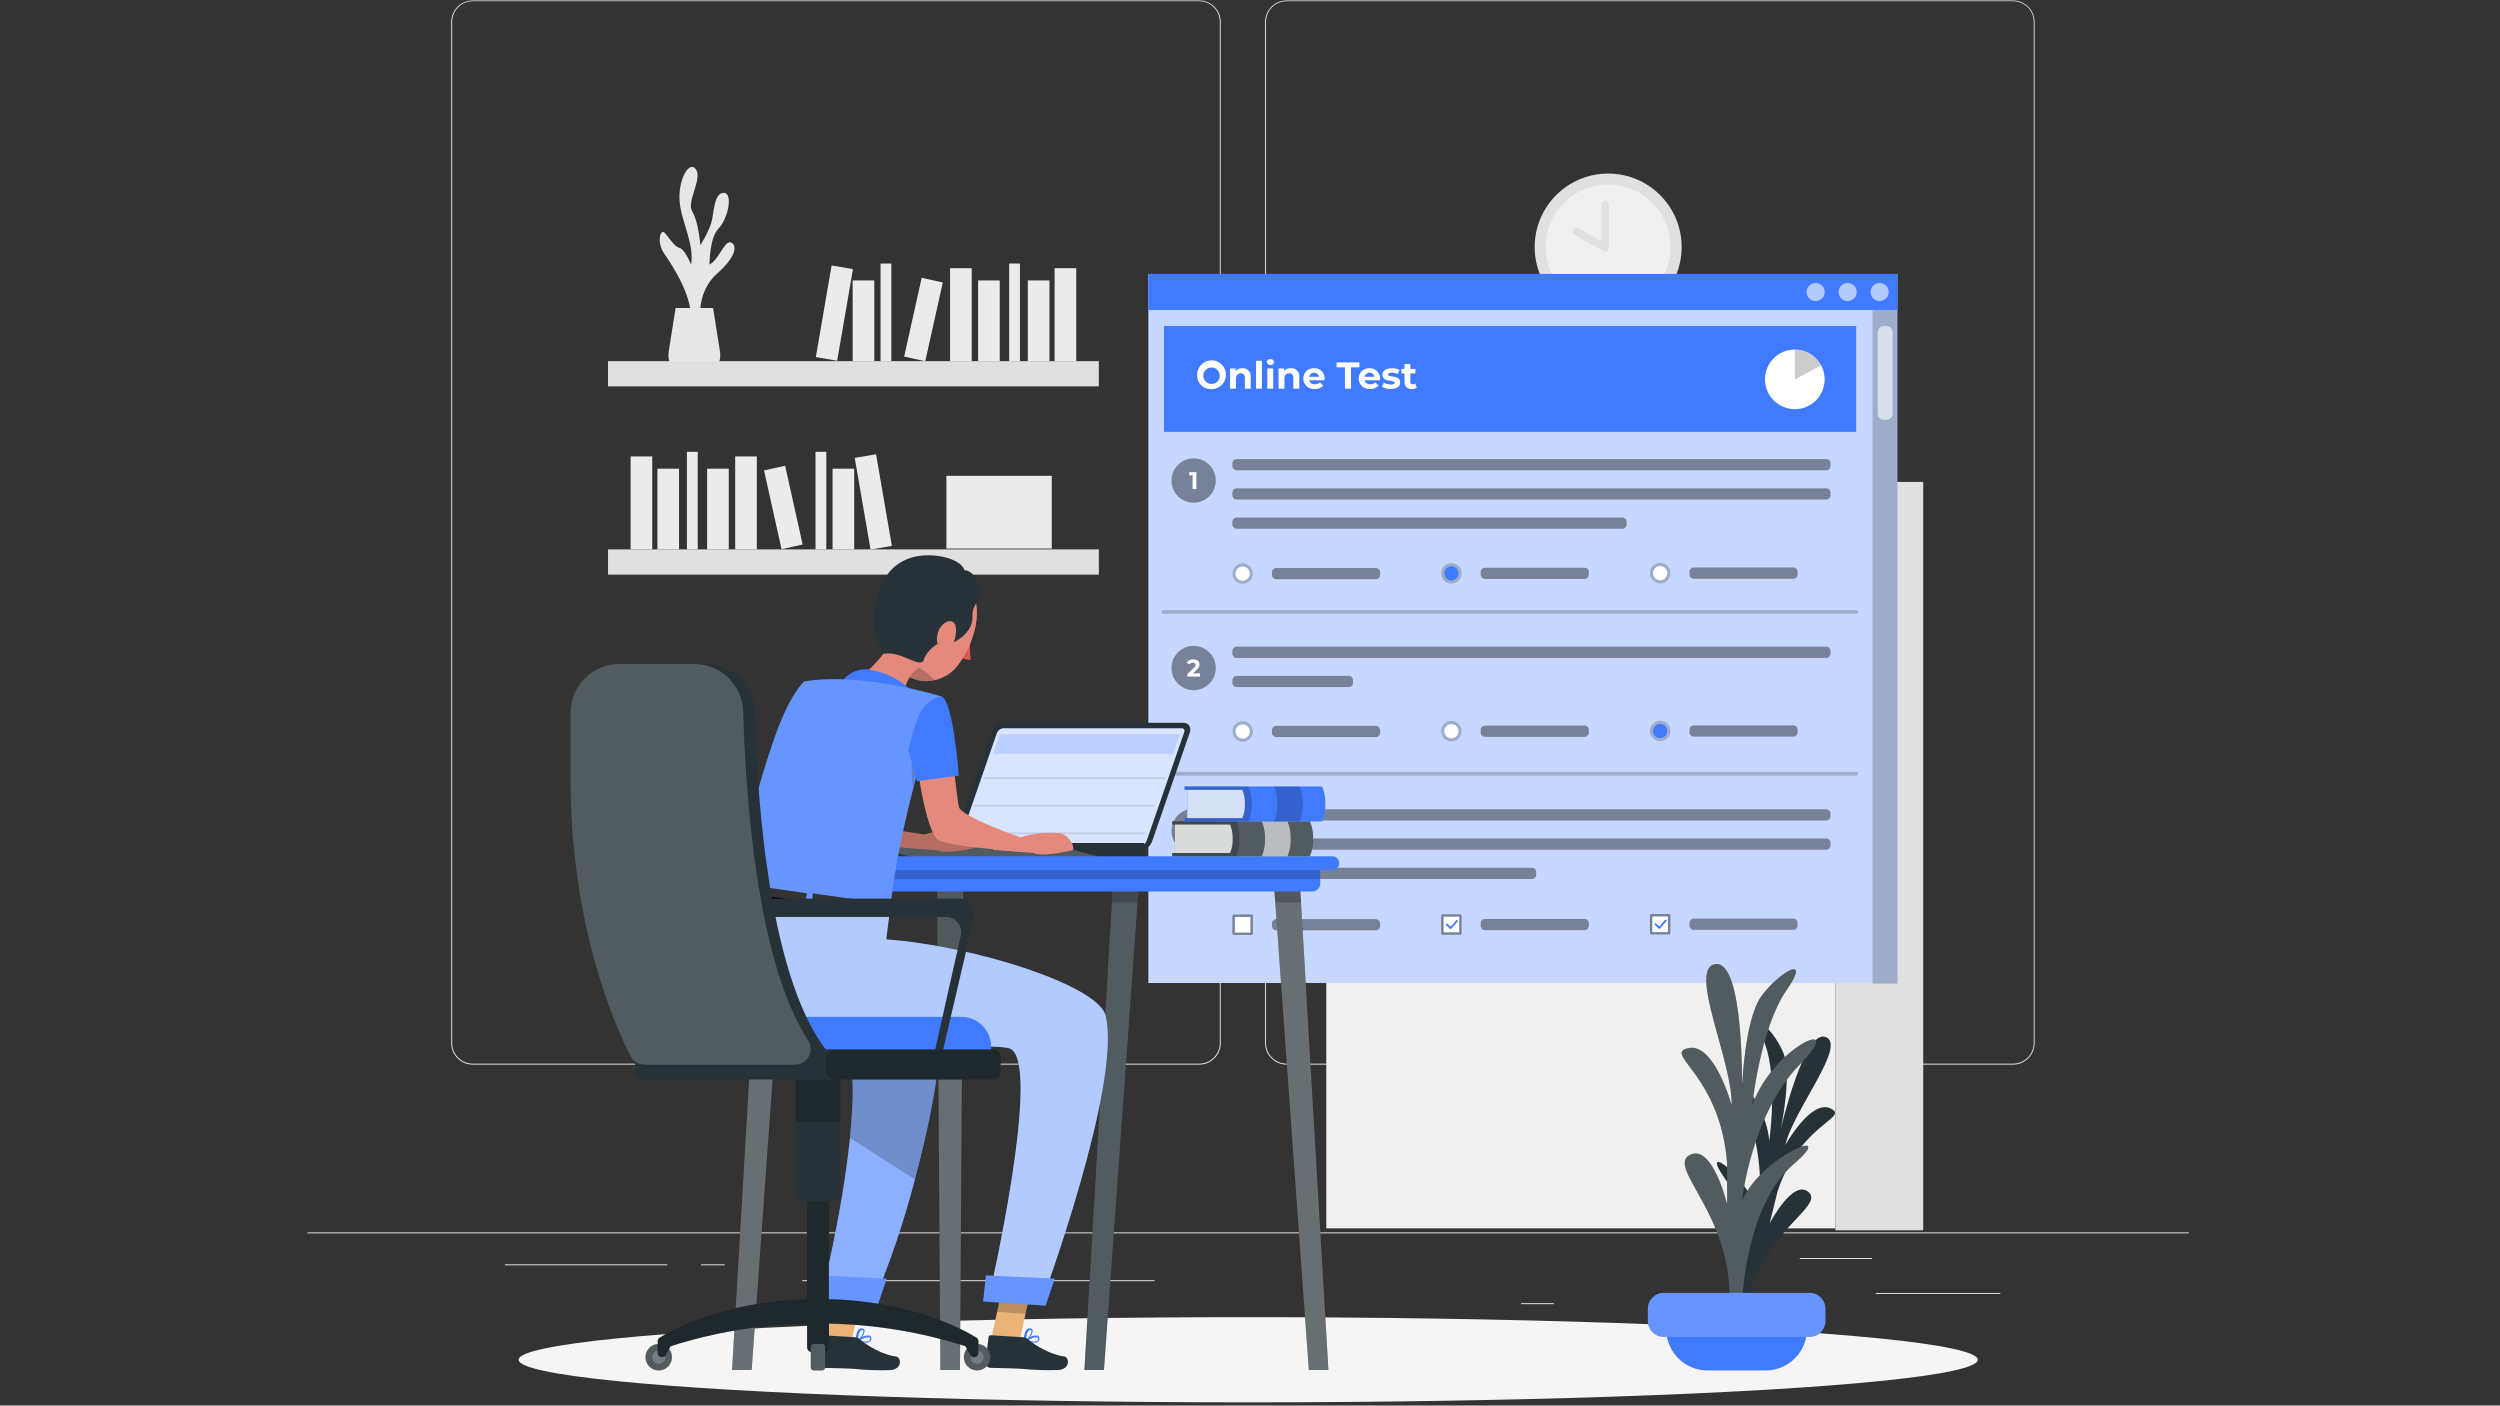 <?xml version="1.0" encoding="utf-8"?>
<!-- Generator: Adobe Illustrator 23.1.0, SVG Export Plug-In . SVG Version: 6.00 Build 0)  -->
<svg version="1.1" id="Layer_1" xmlns="http://www.w3.org/2000/svg" xmlns:xlink="http://www.w3.org/1999/xlink" x="0px" y="0px"
	 viewBox="0 0 1366 768" style="enable-background:new 0 0 1366 768;" xml:space="preserve">
<rect x="0" y="0" width="1366" height="768" fill="#333333" stroke="none"/>
<style type="text/css">
	.st0{fill:#EBEBEB;}
	.st1{fill:#F0F0F0;}
	.st2{fill:#E0E0E0;}
	.st3{fill:#E6E6E6;}
	.st4{fill:#F5F5F5;}
	.st5{fill:#407BFF;}
	.st6{opacity:0.7;fill:#FFFFFF;enable-background:new    ;}
	.st7{opacity:0.2;enable-background:new    ;}
	.st8{opacity:0.6;fill:#FFFFFF;enable-background:new    ;}
	.st9{opacity:0.4;enable-background:new    ;}
	.st10{fill:#FFFFFF;}
	.st11{fill:#263238;}
	.st12{opacity:0.2;fill:#FFFFFF;enable-background:new    ;}
	.st13{opacity:0.8;fill:#FFFFFF;enable-background:new    ;}
	.st14{opacity:0.2;}
	.st15{opacity:0.1;}
	.st16{opacity:0.3;fill:#FFFFFF;enable-background:new    ;}
	.st17{fill:#EBB376;}
	.st18{opacity:0.4;fill:#FFFFFF;enable-background:new    ;}
	.st19{fill:#DE5753;}
	.st20{fill:#E4897B;}
</style>
<g id="freepik--background-complete--inject-44">
	<rect x="168" y="673.39" class="st0" width="1028" height="0.51"/>
	<rect x="1024.9" y="706.47" class="st0" width="68.09" height="0.51"/>
	<rect x="831.12" y="712.07" class="st0" width="17.87" height="0.51"/>
	<rect x="983.39" y="687.39" class="st0" width="39.45" height="0.51"/>
	<rect x="275.86" y="690.85" class="st0" width="88.8" height="0.51"/>
	<rect x="382.98" y="690.85" class="st0" width="13.01" height="0.51"/>
	<rect x="438.3" y="699.52" class="st0" width="192.61" height="0.51"/>
	<path class="st0" d="M655.27,581.7H258.28c-6.48-0.01-11.72-5.26-11.72-11.74V11.9c0.06-6.44,5.28-11.63,11.72-11.64h396.99
		c6.48,0,11.74,5.26,11.74,11.74c0,0,0,0,0,0v557.96C667.01,576.44,661.76,581.7,655.27,581.7z M258.28,0.67
		c-6.19,0.01-11.21,5.03-11.21,11.23v558.06c0,6.19,5.01,11.21,11.21,11.23h396.99c6.2-0.01,11.21-5.03,11.23-11.23V11.9
		c-0.01-6.2-5.03-11.21-11.23-11.23H258.28z"/>
	<path class="st0" d="M1100.01,581.7H702.99c-6.48-0.01-11.73-5.26-11.74-11.74V11.9c0.07-6.44,5.3-11.63,11.74-11.64h397.01
		c6.43,0.02,11.64,5.21,11.7,11.64v558.06C1111.7,576.42,1106.47,581.67,1100.01,581.7z M702.99,0.67
		c-6.2,0.01-11.21,5.03-11.23,11.23v558.06c0.01,6.2,5.03,11.21,11.23,11.23h397.01c6.2-0.01,11.21-5.03,11.23-11.23V11.9
		c-0.01-6.2-5.03-11.21-11.23-11.23H702.99z"/>
	<rect x="724.68" y="263.3" class="st1" width="278.18" height="407.87"/>
	<rect x="734.51" y="276.15" class="st2" width="258.52" height="75.33"/>
	<rect x="978.35" y="288.35" class="st0" width="14.68" height="63.14"/>
	<rect x="907.34" y="288.35" class="st0" width="14.68" height="63.14"/>
	
		<rect x="797.04" y="311.76" transform="matrix(0.17 -0.986 0.986 0.17 373.389 1081.465)" class="st0" width="63.14" height="14.68"/>
	<rect x="960.16" y="296.67" class="st0" width="14.68" height="54.81"/>
	<rect x="926.4" y="296.67" class="st0" width="14.68" height="54.81"/>
	<rect x="841.2" y="296.67" class="st0" width="14.68" height="54.81"/>
	
		<rect x="861.9" y="315.78" transform="matrix(0.217 -0.976 0.976 0.217 380.947 1121.136)" class="st0" width="54.81" height="14.68"/>
	<rect x="947.45" y="285.22" class="st0" width="7.34" height="66.26"/>
	<rect x="860.11" y="285.22" class="st0" width="7.34" height="66.26"/>
	<rect x="734.51" y="363.41" class="st2" width="258.52" height="75.33"/>
	<rect x="734.51" y="375.6" class="st0" width="14.68" height="63.14"/>
	<rect x="805.52" y="375.6" class="st0" width="14.68" height="63.14"/>
	
		<rect x="891.63" y="374.78" transform="matrix(0.986 -0.17 0.17 0.986 -55.96 158.609)" class="st0" width="14.68" height="63.14"/>
	<rect x="752.71" y="383.93" class="st0" width="14.68" height="54.81"/>
	<rect x="786.47" y="383.93" class="st0" width="14.68" height="54.81"/>
	<rect x="871.67" y="383.93" class="st0" width="14.68" height="54.81"/>
	
		<rect x="830.97" y="382.94" transform="matrix(0.976 -0.217 0.217 0.976 -69.059 191.645)" class="st0" width="14.68" height="54.81"/>
	<rect x="772.75" y="372.48" class="st0" width="7.34" height="66.26"/>
	<rect x="860.09" y="372.48" class="st0" width="7.34" height="66.26"/>
	<rect x="978.35" y="375.6" class="st0" width="14.68" height="63.14"/>
	<rect x="960.16" y="383.93" class="st0" width="14.68" height="54.81"/>
	<rect x="926.4" y="383.93" class="st0" width="14.68" height="54.81"/>
	<rect x="947.45" y="372.48" class="st0" width="7.34" height="66.26"/>
	<rect x="734.51" y="450.67" class="st2" width="258.52" height="75.33"/>
	<rect x="829.97" y="462.86" class="st0" width="14.68" height="63.14"/>
	
		<rect x="719.67" y="486.27" transform="matrix(0.17 -0.986 0.986 0.17 137.198 1150.087)" class="st0" width="63.14" height="14.68"/>
	<rect x="882.79" y="471.19" class="st0" width="14.68" height="54.81"/>
	<rect x="849.03" y="471.19" class="st0" width="14.68" height="54.81"/>
	<rect x="763.83" y="471.19" class="st0" width="14.68" height="54.81"/>
	
		<rect x="784.52" y="490.28" transform="matrix(0.217 -0.976 0.976 0.217 150.014 1182.254)" class="st0" width="54.81" height="14.68"/>
	<rect x="870.08" y="459.73" class="st0" width="7.34" height="66.26"/>
	<rect x="782.74" y="459.73" class="st0" width="7.34" height="66.26"/>
	
		<rect x="888.64" y="486.27" transform="matrix(0.17 -0.986 0.986 0.17 277.462 1316.605)" class="st0" width="63.14" height="14.68"/>
	<rect x="932.79" y="471.19" class="st0" width="14.68" height="54.81"/>
	
		<rect x="953.5" y="490.29" transform="matrix(0.217 -0.976 0.976 0.217 282.325 1347.211)" class="st0" width="54.81" height="14.68"/>
	<rect x="951.69" y="459.73" class="st0" width="7.34" height="66.26"/>
	<rect x="1002.86" y="263.32" class="st2" width="47.99" height="408.92"/>
	<path class="st3" d="M382.69,175.51c0,0-2.41-15.87,9.17-26.07c11.58-10.2,10.57-16.24,7.26-17.02c-3.31-0.78-6.35,9.4-11.45,12.19
		c0,0-0.16-14.52,5.02-19.86c5.18-5.35,7.87-19.12,2.96-19.37s-5.43,8.22-6.46,14.15c-1.03,5.92-6.5,14.39-6.5,14.39
		s-1.07-12.99-4.42-18.34s5.57-17.58,2.06-22.92c-3.52-5.35-9.54,4.85-9.05,16.3s8.22,23.69,6.37,35.65c0,0-3.37-8.41-6.39-9.17
		c-3.02-0.76-6.17-6.33-8.22-8.39c-2.06-2.06-4.58,5.08,0,11.7c4.58,6.62,16.3,24.32,14.52,38.65L382.69,175.51z"/>
	<path class="st3" d="M389.62,168.3l3.78,23.81c1.06,6.59-3.43,12.79-10.03,13.85c-0.64,0.1-1.28,0.15-1.92,0.15h-4.11
		c-6.68,0.02-12.1-5.38-12.12-12.06c0-0.65,0.05-1.3,0.15-1.94l3.78-23.81H389.62z"/>
	<rect x="332.21" y="197.33" class="st2" width="268.18" height="13.78"/>
	<rect x="576.24" y="146.54" class="st0" width="11.82" height="50.78"/>
	<rect x="519.12" y="146.54" class="st0" width="11.82" height="50.78"/>
	
		<rect x="430.37" y="165.39" transform="matrix(0.17 -0.986 0.986 0.17 209.532 591.339)" class="st0" width="50.78" height="11.82"/>
	<rect x="561.6" y="153.22" class="st0" width="11.82" height="44.1"/>
	<rect x="534.44" y="153.22" class="st0" width="11.82" height="44.1"/>
	<rect x="465.89" y="153.22" class="st0" width="11.82" height="44.1"/>
	
		<rect x="482.55" y="168.58" transform="matrix(0.217 -0.976 0.976 0.217 224.785 629.217)" class="st0" width="44.1" height="11.82"/>
	<rect x="551.4" y="143.99" class="st0" width="5.9" height="53.31"/>
	<rect x="481.13" y="143.99" class="st0" width="5.9" height="53.31"/>
	<rect x="332.23" y="300.19" class="st2" width="268.18" height="13.78"/>
	<rect x="344.57" y="249.4" class="st0" width="11.82" height="50.78"/>
	<rect x="401.71" y="249.4" class="st0" width="11.82" height="50.78"/>
	
		<rect x="470.97" y="248.76" transform="matrix(0.986 -0.17 0.17 0.986 -39.639 84.99)" class="st0" width="11.82" height="50.78"/>
	<rect x="359.21" y="256.09" class="st0" width="11.82" height="44.1"/>
	<rect x="386.37" y="256.09" class="st0" width="11.82" height="44.1"/>
	<rect x="454.91" y="256.09" class="st0" width="11.82" height="44.1"/>
	
		<rect x="422.17" y="255.3" transform="matrix(0.976 -0.217 0.217 0.976 -49.976 99.477)" class="st0" width="11.82" height="44.1"/>
	<rect x="375.33" y="246.88" class="st0" width="5.9" height="53.31"/>
	<rect x="445.6" y="246.88" class="st0" width="5.9" height="53.31"/>
	<rect x="517.11" y="259.99" class="st0" width="57.57" height="39.74"/>
	<circle class="st2" cx="878.7" cy="134.99" r="40.15"/>
	<circle class="st1" cx="878.7" cy="134.99" r="34.15"/>
	<polyline class="st1" points="877.09,111.57 877.09,135.44 861.26,126.48 	"/>
	<path class="st2" d="M877.09,137.5c-0.35-0.01-0.7-0.1-1.01-0.27l-15.83-8.96c-0.99-0.56-1.34-1.81-0.78-2.8
		c0.55-0.99,1.81-1.35,2.8-0.79c0.01,0,0.01,0.01,0.02,0.01l12.75,7.22v-20.33c0-1.14,0.92-2.06,2.06-2.06s2.06,0.92,2.06,2.06
		v23.87C879.15,136.58,878.23,137.5,877.09,137.5z"/>
</g>
<g id="freepik--Shadow--inject-44">
	<ellipse id="freepik--path--inject-44" class="st4" cx="682" cy="742.97" rx="398.64" ry="23.27"/>
</g>
<g id="freepik--Test--inject-44">
	<rect x="627.5" y="149.69" class="st5" width="409.19" height="387.43"/>
	<rect x="627.5" y="149.69" class="st6" width="409.19" height="387.43"/>
	<rect x="627.5" y="149.69" class="st5" width="409.19" height="19.72"/>
	<rect x="1023.15" y="169.43" class="st7" width="13.53" height="368.07"/>
	<path class="st8" d="M1029.44,178.14h1.23c1.91,0,3.45,1.55,3.45,3.45v44.37c0,1.91-1.55,3.45-3.45,3.45h-1.23
		c-1.91,0-3.45-1.55-3.45-3.45V181.6C1025.99,179.69,1027.54,178.14,1029.44,178.14z"/>
	<path class="st7" d="M1014.21,423.79H635.9c-0.56-0.01-1.02-0.46-1.03-1.03c0-0.57,0.46-1.03,1.03-1.03h378.3
		c0.57,0,1.03,0.46,1.03,1.03C1015.24,423.33,1014.78,423.79,1014.21,423.79z"/>
	<path class="st7" d="M1014.21,335.39H635.9c-0.56-0.01-1.02-0.46-1.03-1.03c0-0.57,0.46-1.03,1.03-1.03h378.3
		c0.57,0,1.03,0.46,1.03,1.03S1014.78,335.39,1014.21,335.39z"/>
	<rect x="636.01" y="178.12" class="st5" width="378.22" height="57.84"/>
	<path class="st8" d="M1031.97,159.56c0,2.74-2.22,4.95-4.95,4.95c-2.74,0-4.95-2.22-4.95-4.95c0-2.74,2.22-4.95,4.95-4.95
		C1029.75,154.6,1031.97,156.82,1031.97,159.56L1031.97,159.56z"/>
	<path class="st8" d="M1014.5,159.56c0,2.74-2.22,4.95-4.95,4.95c-2.74,0-4.96-2.22-4.96-4.95c0-2.74,2.22-4.95,4.96-4.95
		C1012.28,154.6,1014.5,156.82,1014.5,159.56L1014.5,159.56z"/>
	<path class="st8" d="M997.02,159.56c0,2.74-2.22,4.95-4.95,4.95c-2.74,0-4.95-2.22-4.95-4.95c0-2.74,2.22-4.95,4.95-4.95
		S997.02,156.82,997.02,159.56L997.02,159.56z"/>
	<path class="st9" d="M652.21,274.69c-6.69,0-12.11-5.42-12.11-12.11c0-6.69,5.42-12.11,12.11-12.11c6.69,0,12.11,5.42,12.11,12.11
		l0,0C664.31,269.27,658.89,274.68,652.21,274.69z"/>
	<path class="st10" d="M653.69,257.98v9.19h-2.06v-7.48h-1.83v-1.71H653.69z"/>
	<path class="st9" d="M675.71,250.84h322.15c1.29,0,2.34,1.05,2.34,2.34v1.46c0,1.29-1.05,2.34-2.34,2.34H675.71
		c-1.29,0-2.34-1.05-2.34-2.34v-1.46C673.36,251.89,674.41,250.84,675.71,250.84z"/>
	<path class="st9" d="M675.71,266.82h322.15c1.29,0,2.34,1.05,2.34,2.34v1.46c0,1.29-1.05,2.34-2.34,2.34H675.71
		c-1.29,0-2.34-1.05-2.34-2.34v-1.46C673.36,267.87,674.41,266.82,675.71,266.82z"/>
	<path class="st9" d="M675.71,282.77h210.72c1.29,0,2.34,1.05,2.34,2.34v1.46c0,1.29-1.05,2.34-2.34,2.34H675.71
		c-1.29,0-2.34-1.05-2.34-2.34v-1.46C673.36,283.82,674.41,282.77,675.71,282.77z"/>
	<circle class="st7" cx="679" cy="313.41" r="5.61"/>
	<path class="st10" d="M682.86,313.41c0.01,2.15-1.72,3.89-3.87,3.91c-2.15,0.01-3.89-1.72-3.91-3.87
		c-0.01-2.15,1.72-3.89,3.87-3.91c0.01,0,0.03,0,0.04,0C681.13,309.54,682.86,311.27,682.86,313.41
		C682.86,313.41,682.86,313.41,682.86,313.41z"/>
	<path class="st9" d="M697.34,310.34h54.4c1.29,0,2.34,1.05,2.34,2.34v1.46c0,1.29-1.05,2.34-2.34,2.34h-54.4
		c-1.29,0-2.34-1.05-2.34-2.34v-1.46C694.99,311.39,696.04,310.34,697.34,310.34z"/>
	<path class="st7" d="M798.66,313.28c0,3.1-2.51,5.61-5.61,5.61c-3.1,0-5.61-2.51-5.61-5.61c0-3.1,2.51-5.61,5.61-5.61
		C796.14,307.67,798.66,310.18,798.66,313.28L798.66,313.28z"/>
	<path class="st5" d="M796.93,313.28c0.01,2.15-1.72,3.9-3.87,3.91c-2.15,0.01-3.9-1.72-3.91-3.87c-0.01-2.15,1.72-3.89,3.87-3.91
		c0.01,0,0.01,0,0.02,0C795.18,309.42,796.92,311.15,796.93,313.28z"/>
	<path class="st9" d="M811.4,310.22h54.42c1.29,0,2.34,1.05,2.34,2.34v1.46c0,1.29-1.05,2.34-2.34,2.34H811.4
		c-1.29,0-2.34-1.05-2.34-2.34v-1.46C809.06,311.27,810.11,310.22,811.4,310.22z"/>
	<path class="st7" d="M912.72,313.16c0,3.1-2.51,5.61-5.61,5.61c-3.1,0-5.61-2.51-5.61-5.61s2.51-5.61,5.61-5.61
		S912.72,310.06,912.72,313.16L912.72,313.16z"/>
	<path class="st10" d="M911,313.16c0,2.15-1.74,3.89-3.89,3.89s-3.89-1.74-3.89-3.89c0-2.15,1.74-3.89,3.89-3.89
		C909.26,309.28,911,311.02,911,313.16L911,313.16z"/>
	<path class="st9" d="M925.47,310.08h54.4c1.29,0,2.34,1.05,2.34,2.34v1.46c0,1.29-1.05,2.34-2.34,2.34h-54.4
		c-1.29,0-2.34-1.05-2.34-2.34v-1.46C923.13,311.13,924.18,310.08,925.47,310.08z"/>
	<circle class="st9" cx="652.21" cy="365.01" r="12.11"/>
	<path class="st10" d="M655.7,367.95v1.73h-6.93v-1.4l3.54-3.35c0.82-0.78,0.97-1.25,0.97-1.69s-0.49-1.15-1.48-1.15
		c-0.75-0.03-1.45,0.32-1.89,0.93l-1.54-1.01c0.85-1.14,2.22-1.78,3.64-1.71c2.06,0,3.41,1.05,3.41,2.71
		c-0.02,1.16-0.6,2.23-1.54,2.9l-2.06,2.06L655.7,367.95z"/>
	<path class="st9" d="M675.71,353.34h322.15c1.29,0,2.34,1.05,2.34,2.34v1.46c0,1.29-1.05,2.34-2.34,2.34H675.71
		c-1.29,0-2.34-1.05-2.34-2.34v-1.46C673.36,354.38,674.41,353.34,675.71,353.34z"/>
	<path class="st9" d="M675.71,369.29h61.23c1.29,0,2.34,1.05,2.34,2.34v1.46c0,1.29-1.05,2.34-2.34,2.34h-61.23
		c-1.29,0-2.34-1.05-2.34-2.34v-1.46C673.36,370.34,674.41,369.29,675.71,369.29z"/>
	<circle class="st7" cx="679" cy="399.68" r="5.61"/>
	<circle class="st10" cx="679" cy="399.68" r="3.89"/>
	<path class="st9" d="M697.34,396.61h54.4c1.29,0,2.34,1.05,2.34,2.34v1.46c0,1.29-1.05,2.34-2.34,2.34h-54.4
		c-1.29,0-2.34-1.05-2.34-2.34v-1.46C694.99,397.66,696.04,396.61,697.34,396.61z"/>
	<circle class="st7" cx="793.04" cy="399.55" r="5.61"/>
	<circle class="st10" cx="793.04" cy="399.55" r="3.89"/>
	<path class="st9" d="M811.4,396.47h54.42c1.29,0,2.34,1.05,2.34,2.34v1.46c0,1.29-1.05,2.34-2.34,2.34H811.4
		c-1.29,0-2.34-1.05-2.34-2.34v-1.46C809.06,397.52,810.11,396.47,811.4,396.47z"/>
	<path class="st7" d="M912.72,399.43c0,3.1-2.51,5.61-5.61,5.61c-3.1,0-5.61-2.51-5.61-5.61s2.51-5.61,5.61-5.61
		S912.72,396.33,912.72,399.43L912.72,399.43z"/>
	<path class="st5" d="M911,399.43c0,2.15-1.74,3.89-3.89,3.89s-3.89-1.74-3.89-3.89c0-2.15,1.74-3.89,3.89-3.89
		C909.26,395.55,911,397.28,911,399.43L911,399.43z"/>
	<path class="st9" d="M925.47,396.35h54.4c1.29,0,2.34,1.05,2.34,2.34v1.46c0,1.29-1.05,2.34-2.34,2.34h-54.4
		c-1.29,0-2.34-1.05-2.34-2.34v-1.46C923.13,397.4,924.18,396.35,925.47,396.35z"/>
	<path class="st9" d="M652.21,466.07c-6.69,0-12.11-5.42-12.11-12.11c0-6.69,5.42-12.11,12.11-12.11c6.69,0,12.11,5.42,12.11,12.11
		C664.32,460.64,658.9,466.07,652.21,466.07L652.21,466.07z"/>
	<path class="st10" d="M655.62,455.66c0,1.54-1.19,2.96-3.8,2.96c-1.24,0.03-2.46-0.31-3.5-0.99l0.82-1.62
		c0.76,0.54,1.68,0.82,2.61,0.82c1.07,0,1.73-0.43,1.73-1.17c0-0.74-0.51-1.13-1.73-1.13h-0.97v-1.4l1.89-2.06h-3.91v-1.71h6.5v1.38
		l-2.06,2.36C654.56,453.21,655.6,454.32,655.62,455.66z"/>
	<path class="st9" d="M675.71,442.2h322.15c1.29,0,2.34,1.05,2.34,2.34V446c0,1.29-1.05,2.34-2.34,2.34H675.71
		c-1.29,0-2.34-1.05-2.34-2.34v-1.46C673.36,443.25,674.41,442.2,675.71,442.2z"/>
	<path class="st9" d="M675.71,458.15h322.15c1.29,0,2.34,1.05,2.34,2.34v1.46c0,1.29-1.05,2.34-2.34,2.34H675.71
		c-1.29,0-2.34-1.05-2.34-2.34v-1.46C673.36,459.2,674.41,458.15,675.71,458.15z"/>
	<path class="st9" d="M675.71,474.13h161.38c1.29,0,2.34,1.05,2.34,2.34v1.46c0,1.29-1.05,2.34-2.34,2.34H675.71
		c-1.29,0-2.34-1.05-2.34-2.34v-1.46C673.36,475.17,674.41,474.13,675.71,474.13z"/>
	<path class="st9" d="M788.25,499.54h9.58c0.45,0,0.82,0.37,0.82,0.82v9.58c0,0.45-0.37,0.82-0.82,0.82h-9.58
		c-0.45,0-0.82-0.37-0.82-0.82v-9.58C787.43,499.91,787.8,499.54,788.25,499.54z"/>
	<rect x="788.79" y="500.89" class="st10" width="8.53" height="8.53"/>
	<path class="st9" d="M811.4,502.09h54.42c1.29,0,2.34,1.05,2.34,2.34v1.46c0,1.29-1.05,2.34-2.34,2.34H811.4
		c-1.29,0-2.34-1.05-2.34-2.34v-1.46C809.06,503.14,810.11,502.09,811.4,502.09z"/>
	<path class="st5" d="M792.59,507.62c-0.13,0-0.26-0.05-0.35-0.14l-2.06-1.93c-0.2-0.21-0.2-0.53,0-0.74
		c0.2-0.2,0.52-0.21,0.73-0.01c0,0,0.01,0.01,0.01,0.01l1.75,1.58l2.98-3.54c0.18-0.22,0.51-0.25,0.73-0.07
		c0.22,0.18,0.25,0.51,0.07,0.73l-3.43,3.93c-0.09,0.1-0.21,0.17-0.35,0.19H792.59z"/>
	<path class="st9" d="M902.32,499.41h9.58c0.45,0,0.82,0.37,0.82,0.82v9.58c0,0.45-0.37,0.82-0.82,0.82h-9.58
		c-0.45,0-0.82-0.37-0.82-0.82v-9.58C901.5,499.78,901.87,499.41,902.32,499.41z"/>
	<rect x="902.83" y="500.77" class="st10" width="8.53" height="8.53"/>
	<path class="st9" d="M925.47,501.94h54.4c1.29,0,2.34,1.05,2.34,2.34v1.46c0,1.29-1.05,2.34-2.34,2.34h-54.4
		c-1.29,0-2.34-1.05-2.34-2.34v-1.46C923.13,502.99,924.18,501.94,925.47,501.94z"/>
	<path class="st5" d="M906.66,507.49c-0.13-0.01-0.25-0.06-0.35-0.14l-2.06-1.95c-0.23-0.16-0.29-0.49-0.12-0.72
		c0.16-0.23,0.49-0.29,0.72-0.12c0.04,0.03,0.07,0.06,0.1,0.1l1.73,1.58l3-3.54c0.16-0.24,0.48-0.3,0.71-0.14
		c0.24,0.16,0.3,0.48,0.14,0.71c-0.02,0.03-0.05,0.06-0.07,0.09l-3.33,3.95c-0.1,0.1-0.23,0.17-0.37,0.19H906.66z"/>
	<path class="st9" d="M674.19,499.66h9.58c0.45,0,0.82,0.37,0.82,0.82v9.58c0,0.45-0.37,0.82-0.82,0.82h-9.58
		c-0.45,0-0.82-0.37-0.82-0.82v-9.58C673.36,500.03,673.73,499.66,674.19,499.66z"/>
	<rect x="674.72" y="501.02" class="st10" width="8.53" height="8.53"/>
	<path class="st9" d="M697.34,502.21h54.4c1.29,0,2.34,1.05,2.34,2.34v1.46c0,1.29-1.05,2.34-2.34,2.34h-54.4
		c-1.29,0-2.34-1.05-2.34-2.34v-1.46C694.99,503.26,696.04,502.21,697.34,502.21z"/>
	<path class="st10" d="M654.14,205.2c-0.25-4.34,3.07-8.06,7.41-8.31c4.34-0.25,8.06,3.07,8.31,7.41c0.25,4.34-3.07,8.06-7.41,8.31
		c-0.15,0.01-0.31,0.01-0.46,0.01c-4.09,0.24-7.6-2.89-7.84-6.98C654.15,205.5,654.14,205.35,654.14,205.2z M666.48,205.2
		c-0.05-2.49-2.1-4.47-4.58-4.42c-2.49,0.05-4.47,2.1-4.42,4.58c0.04,2.45,2.05,4.42,4.5,4.42c2.43,0.07,4.46-1.84,4.53-4.27
		c0-0.1,0-0.21,0-0.31H666.48z"/>
	<path class="st10" d="M683.4,206.06v6.31h-3.19v-5.82c0-1.79-0.82-2.61-2.24-2.61s-2.65,0.95-2.65,2.98v5.45h-3.19v-11.04h3.04v1.3
		c0.96-0.98,2.29-1.51,3.66-1.46c2.38-0.16,4.44,1.64,4.59,4.02C683.45,205.48,683.44,205.78,683.4,206.06z"/>
	<path class="st10" d="M686.3,197.16h3.19v15.21h-3.19V197.16z"/>
	<path class="st10" d="M692.07,198.03c0.01-1.01,0.85-1.82,1.86-1.8c0.07,0,0.13,0.01,0.2,0.01c0.98-0.15,1.89,0.52,2.04,1.5
		c0.01,0.07,0.02,0.15,0.02,0.23c-0.3,1.1-1.43,1.74-2.52,1.44c-0.7-0.19-1.25-0.74-1.44-1.44L692.07,198.03z M692.47,201.34h3.21
		v11.04h-3.21V201.34z"/>
	<path class="st10" d="M709.92,206.06v6.31h-3.25v-5.82c0-1.79-0.82-2.61-2.24-2.61s-2.63,0.95-2.63,2.98v5.45h-3.21v-11.04h3.06
		v1.3c0.95-0.98,2.27-1.51,3.64-1.46c2.39-0.18,4.47,1.61,4.65,4C709.97,205.47,709.96,205.77,709.92,206.06z"/>
	<path class="st10" d="M723.68,207.77h-8.35c0.35,1.42,1.69,2.36,3.15,2.2c1.03,0.04,2.03-0.34,2.78-1.05l1.71,1.83
		c-1.18,1.24-2.85,1.9-4.56,1.79c-3.15,0.31-5.96-2-6.26-5.15c-0.02-0.17-0.03-0.35-0.03-0.52c-0.04-3.11,2.45-5.66,5.57-5.7
		c0.11,0,0.22,0,0.34,0.01c3.02-0.15,5.58,2.17,5.74,5.19c0.01,0.18,0.01,0.37,0,0.55C723.74,207.15,723.7,207.5,723.68,207.77z
		 M715.29,205.9h5.43c-0.26-1.5-1.69-2.5-3.19-2.24C716.38,203.86,715.49,204.76,715.29,205.9z"/>
	<path class="st10" d="M734.86,200.72h-4.58v-2.69h12.5v2.69h-4.58v11.66h-3.33L734.86,200.72z"/>
	<path class="st10" d="M753.96,207.77h-8.35c0.35,1.42,1.69,2.36,3.15,2.2c1.03,0.04,2.03-0.34,2.78-1.05l1.71,1.83
		c-1.18,1.24-2.85,1.9-4.56,1.79c-3.15,0.31-5.96-2-6.26-5.15c-0.02-0.17-0.03-0.35-0.03-0.52c-0.04-3.11,2.45-5.66,5.57-5.7
		c0.1,0,0.21,0,0.31,0.01c3.02-0.16,5.59,2.15,5.76,5.17c0.01,0.19,0.01,0.38,0,0.57C753.96,207.15,753.96,207.5,753.96,207.77z
		 M745.57,205.9H751c-0.26-1.5-1.69-2.5-3.19-2.24C746.67,203.86,745.77,204.76,745.57,205.9z"/>
	<path class="st10" d="M755.07,211.35l1.07-2.28c1.17,0.68,2.49,1.04,3.84,1.05c1.48,0,2.06-0.39,2.06-0.99c0-1.81-6.68,0-6.68-4.38
		c0-2.06,1.89-3.58,5.12-3.58c1.47-0.03,2.92,0.3,4.24,0.97l-1.07,2.28c-0.96-0.55-2.06-0.84-3.17-0.82c-1.44,0-2.06,0.45-2.06,1.03
		c0,1.89,6.66,0,6.66,4.42c0,2.06-1.91,3.5-5.2,3.5C758.2,212.58,756.54,212.16,755.07,211.35z"/>
	<path class="st10" d="M774.15,211.84c-0.78,0.49-1.69,0.73-2.61,0.7c-1.98,0.28-3.81-1.09-4.09-3.07
		c-0.04-0.29-0.05-0.59-0.02-0.88v-4.54h-1.71v-2.47h1.71v-2.67h3.19v2.67h2.76v2.47h-2.76v4.5c-0.09,0.7,0.4,1.34,1.09,1.43
		c0.09,0.01,0.19,0.01,0.28,0.01c0.46,0.01,0.92-0.14,1.3-0.41L774.15,211.84z"/>
	<circle class="st10" cx="980.69" cy="207.27" r="16.3"/>
	<path class="st7" d="M995.13,199.69l-14.39,7.61v-16.3C986.77,191,992.31,194.35,995.13,199.69z"/>
</g>
<g id="freepik--Plant--inject-44">
	<path class="st11" d="M950.08,709.13c0,0,8.88-42-7.3-64.74s14.62-0.27,18.18,21.03c0,0,5.3-38.08-10.4-64.85
		c-15.71-26.77,13.67-4.81,16.18,22.8c0,0,4.81-33.97-2.41-53.07c-7.22-19.1,5.33-6.81,10.16,5.16s-1.5,41.59-1.5,41.59
		s12.58-54.79,24.51-50.43s-17.83,40.26-21.94,58.92c0,0,14.04-25.12,24.67-19.88c10.63,5.24-16.45,7.83-28.95,45.23l-4.34,17.56
		c0,0,12.93-24.8,21.38-16.96c8.45,7.83-25.06,21.32-32.9,58.9L950.08,709.13z"/>
	<path class="st11" d="M951.83,711.63c0,0,1.85-52.94,28.02-75.35s-17.43-4.67-28.02,19.78c0,0,4.98-47.19,31.74-74.59
		c26.77-27.41-14.95-9.81-26.15,22.49c0,0,4.36-42.11,18.69-62.81s-4.36-9.77-13.69,3.13c-9.33,12.89-10.59,50.17-10.59,50.17
		s1.23-69.37-14.39-67.68c-15.63,1.69,9.33,53.46,8.72,77.1c0,0-9.35-34.27-23.66-31.19c-14.31,3.08,17.43,14.39,21.18,62.87v22.35
		c0,0-8.1-33.55-20.56-26.73s23.66,33.02,21.79,80.35L951.83,711.63z"/>
	<path class="st12" d="M951.83,711.63c0,0,1.85-52.94,28.02-75.35s-17.43-4.67-28.02,19.78c0,0,4.98-47.19,31.74-74.59
		c26.77-27.41-14.95-9.81-26.15,22.49c0,0,4.36-42.11,18.69-62.81s-4.36-9.77-13.69,3.13c-9.33,12.89-10.59,50.17-10.59,50.17
		s1.23-69.37-14.39-67.68c-15.63,1.69,9.33,53.46,8.72,77.1c0,0-9.35-34.27-23.66-31.19c-14.31,3.08,17.43,14.39,21.18,62.87v22.35
		c0,0-8.1-33.55-20.56-26.73s23.66,33.02,21.79,80.35L951.83,711.63z"/>
	<path class="st5" d="M964.74,748.83h-31.7c-12.49,0-22.62-10.13-22.62-22.62l0,0v-4.26l0,0h76.91l0,0v4.26
		C987.34,738.69,977.22,748.82,964.74,748.83z"/>
	<path class="st5" d="M988.76,730.49h-79.73c-4.78,0-8.66-3.88-8.66-8.66v-6.74c0-4.78,3.88-8.66,8.66-8.66h79.73
		c4.78,0,8.66,3.88,8.66,8.66v6.74C997.41,726.61,993.54,730.49,988.76,730.49z"/>
	<path class="st12" d="M988.76,730.49h-79.73c-4.78,0-8.66-3.88-8.66-8.66v-6.74c0-4.78,3.88-8.66,8.66-8.66h79.73
		c4.78,0,8.66,3.88,8.66,8.66v6.74C997.41,726.61,993.54,730.49,988.76,730.49z"/>
</g>
<g id="freepik--Table--inject-44">
	<path class="st11" d="M521.04,459.71c-0.89,1.85-0.12,4.08,1.73,4.97c0.61,0.3,1.29,0.42,1.97,0.35h97.37
		c3.31-0.16,6.21-2.24,7.42-5.33l20.56-59.42c0.2-0.55,0.31-1.14,0.31-1.73c-0.01-2.01-1.65-3.63-3.66-3.62
		c-0.12,0-0.23,0.01-0.35,0.02h-97.31c-3.31,0.16-6.21,2.24-7.42,5.33L521.04,459.71z"/>
	<path class="st5" d="M622.85,462.06c1.62-0.08,3.05-1.1,3.64-2.61l20.56-59.42c0.09-0.24,0.13-0.49,0.12-0.74
		c0-0.82-0.6-1.34-1.54-1.34h-97.27c-1.62,0.08-3.05,1.1-3.64,2.61l-20.56,59.42c-0.21,0.49-0.18,1.05,0.1,1.5
		c0.31,0.4,0.81,0.62,1.32,0.58L622.85,462.06z"/>
	<path class="st13" d="M622.85,462.06c1.62-0.08,3.05-1.1,3.64-2.61l20.56-59.42c0.09-0.24,0.13-0.49,0.12-0.74
		c0-0.82-0.6-1.34-1.54-1.34h-97.27c-1.62,0.08-3.05,1.1-3.64,2.61l-20.56,59.42c-0.21,0.49-0.18,1.05,0.1,1.5
		c0.31,0.4,0.81,0.62,1.32,0.58L622.85,462.06z"/>
	<path class="st11" d="M479.36,460.64v2.73l19.29,4.95h123.01c1.9,0,3.43-1.54,3.43-3.43l0,0v-4.26L479.36,460.64z"/>
	<polygon class="st12" points="582.28,460.64 582.28,463.37 601.59,468.33 498.65,468.33 479.36,463.37 479.36,460.64 	"/>
	<g class="st14">
		<polygon class="st5" points="640.92,411.91 542.5,411.91 546.32,401.18 644.75,401.18 		"/>
	</g>
	<g class="st15">
		<path d="M635.99,425.73h-98.42c-0.29,0-0.43-0.23-0.33-0.53c0.11-0.3,0.38-0.5,0.7-0.53h98.44c0.27,0,0.41,0.25,0.31,0.53
			C636.58,425.5,636.31,425.71,635.99,425.73z"/>
	</g>
	<g class="st15">
		<path d="M630.6,440.8h-98.42c-0.29,0-0.43-0.25-0.33-0.53c0.12-0.3,0.4-0.51,0.72-0.53h98.42c0.29,0,0.43,0.23,0.33,0.53
			C631.2,440.56,630.92,440.77,630.6,440.8z"/>
	</g>
	<g class="st15">
		<path d="M625.23,455.87h-98.42c-0.29,0-0.43-0.25-0.33-0.53c0.1-0.31,0.38-0.53,0.7-0.56h98.42c0.29,0,0.43,0.25,0.33,0.56
			C625.82,455.63,625.55,455.84,625.23,455.87z"/>
	</g>
	<polygon class="st11" points="592.5,748.58 603.21,748.58 622.48,480.4 608.25,480.4 	"/>
	<polygon class="st12" points="592.48,748.58 603.21,748.58 621.53,493.72 622.48,480.83 608.25,480.83 607.49,493.72 	"/>
	<polygon class="st7" points="607.49,493.08 621.53,493.08 622.48,480.83 608.25,480.83 	"/>
	<polygon class="st11" points="513.82,748.58 524.53,748.58 526.28,480.4 512.07,480.4 	"/>
	<polygon class="st16" points="512.05,480.83 512.34,524.09 513.8,748.58 524.53,748.58 526.01,524.09 526.28,480.83 	"/>
	<polygon class="st7" points="512.05,480.83 512.34,524.58 526.01,524.58 526.28,480.83 	"/>
	<polygon class="st11" points="400,748.58 410.71,748.58 429.98,480.4 415.75,480.4 	"/>
	<polygon class="st16" points="400,748.58 410.71,748.58 429.05,493.72 429.98,480.83 415.75,480.83 414.99,493.72 	"/>
	<polygon class="st7" points="414.99,493.08 429.05,493.08 429.98,480.83 415.75,480.83 	"/>
	<polygon class="st11" points="715.14,748.58 725.85,748.58 710.11,480.4 695.88,480.4 	"/>
	<polygon class="st16" points="695.88,480.83 696.82,493.72 715.14,748.58 725.85,748.58 710.87,493.72 710.11,480.83 	"/>
	<polygon class="st7" points="710.11,480.83 695.88,480.83 696.82,493.08 710.87,493.08 	"/>
	<path class="st5" d="M716.93,487.12H408.9c-2.45,0-4.44-1.99-4.44-4.44l0,0v-8.98l0,0h316.95l0,0v8.98c0,2.45-1.99,4.44-4.44,4.44
		C716.96,487.12,716.95,487.12,716.93,487.12z"/>
	<rect x="404.48" y="473.67" class="st7" width="316.89" height="6.72"/>
	<path class="st5" d="M397.84,475.42h330.17c2.09,0,3.78-1.69,3.78-3.78l0,0c0-2.09-1.69-3.78-3.78-3.78H397.84
		c-2.09,0-3.78,1.69-3.78,3.78l0,0C394.06,473.73,395.75,475.42,397.84,475.42z"/>
	<path class="st11" d="M717.47,458.34c0.14,3.26-0.45,6.52-1.75,9.52h-75.23v-1.79h1.52v-15.54h-1.52v-1.79h75.23
		C717.01,451.77,717.6,455.04,717.47,458.34z"/>
	<path class="st12" d="M717.47,458.34c0.14,3.26-0.45,6.52-1.75,9.52h-75.23v-1.79h1.52v-15.54h-1.52v-1.79h75.23
		C717.01,451.77,717.6,455.04,717.47,458.34z"/>
	<path class="st7" d="M677.21,458.34c0.14,3.26-0.45,6.52-1.75,9.52h-34.95v-1.79h1.52v-15.54h-1.52v-1.79h34.95
		C676.75,451.77,677.35,455.04,677.21,458.34z"/>
	<path class="st13" d="M673.51,458.34c0.12,2.65-0.37,5.29-1.42,7.73h-30.08v-15.54h30.08
		C673.13,452.99,673.62,455.66,673.51,458.34z"/>
	<path class="st8" d="M705.21,458.34c0.14,3.26-0.45,6.52-1.75,9.52h-14c1.29-3,1.89-6.25,1.75-9.52c0.13-3.27-0.47-6.53-1.75-9.54
		h14C704.74,451.81,705.34,455.07,705.21,458.34z"/>
	<path class="st5" d="M724.17,439.28c0.14,3.26-0.45,6.52-1.75,9.52h-75.23v-1.79h1.52v-15.48h-1.52v-1.79h75.23
		C723.7,432.75,724.29,436.01,724.17,439.28z"/>
	<path class="st7" d="M683.91,439.28c0.14,3.26-0.45,6.52-1.75,9.52h-34.95v-1.79h1.52v-15.48h-1.52v-1.79h34.95
		C683.44,432.75,684.04,436.01,683.91,439.28z"/>
	<path class="st13" d="M680.21,439.28c0.12,2.65-0.37,5.29-1.42,7.73h-30.08v-15.48h30.08
		C679.83,433.97,680.31,436.62,680.21,439.28z"/>
	<path class="st7" d="M711.91,439.28c0.14,3.26-0.45,6.52-1.75,9.52h-14c1.29-3,1.89-6.25,1.75-9.52c0.12-3.27-0.47-6.53-1.75-9.54
		h14C711.44,432.75,712.04,436.01,711.91,439.28z"/>
</g>
<g id="freepik--Character--inject-44">
	<g id="freepik--group--inject-44">
		<polygon class="st17" points="471.77,702.73 465.15,733.37 449.47,733.1 456.03,702.73 		"/>
		<polygon class="st7" points="471.79,702.73 468.5,717.88 452.96,716.84 456.03,702.73 		"/>
		<path class="st5" d="M467.52,732.59h0.33c0,0,0.35,0.12,0.39,0.16c0.04,0.04,0,0,0,0c0.04,0.02,0.08,0.02,0.12,0
			c1.34,0.43,2.71,0.7,4.11,0.82c1.03,0.19,2.1-0.02,2.98-0.6c0.59-0.5,0.82-1.32,0.58-2.06c-0.06-0.48-0.35-0.89-0.78-1.11
			c-1.5-0.25-3.04,0.04-4.36,0.8c0.93-0.97,1.48-2.24,1.54-3.58c-0.12-0.65-0.66-1.14-1.32-1.19c-0.61-0.11-1.25,0.04-1.75,0.41
			c-1.64,1.42-1.91,5.86-1.91,6.17L467.52,732.59z M469.2,731.68l-0.31,0.19c-0.1-1.7,0.36-3.38,1.32-4.79
			c0.21-0.21,0.51-0.31,0.8-0.29h0.19c0.51,0,0.64,0.35,0.64,0.58C471.5,729.07,470.57,730.6,469.2,731.68z M469.43,732.46
			c1.89-1.05,4.58-2.18,5.59-1.73c0.21,0.1,0.35,0.31,0.37,0.53c0.12,0.46-0.02,0.95-0.35,1.3
			C474.34,733.22,472.29,733.18,469.43,732.46z"/>
		<path class="st11" d="M467.15,730.67l-17.58-1.09c-0.61-0.07-1.16,0.36-1.23,0.97c0,0,0,0.01,0,0.01l0,0l-1.73,13.88
			c-0.08,1.51,1.06,2.82,2.57,2.94c6.17,0.27,9.09,0.1,16.82,0.51c6.87,0.73,13.78,0.98,20.68,0.74c6.56-0.64,5.76-7.11,2.92-7.42
			c-6.7-0.76-15.58-5.7-19.8-9.44C469.06,731.13,468.13,730.74,467.15,730.67z"/>
		<polygon class="st17" points="563.62,702.73 557,733.37 541.29,733.1 547.87,702.73 		"/>
		<polygon class="st7" points="563.62,702.73 560.33,717.88 544.78,716.84 547.85,702.73 		"/>
		<path class="st5" d="M559.34,732.59h0.33c0,0,0.35,0.12,0.41,0.16c0.06,0.04,0,0,0,0c0.04,0.02,0.08,0.02,0.12,0
			c1.34,0.43,2.71,0.7,4.11,0.82c1.04,0.19,2.12-0.02,3-0.6c0.58-0.51,0.8-1.32,0.56-2.06c-0.05-0.48-0.34-0.9-0.78-1.11
			c-1.5-0.25-3.04,0.04-4.36,0.8c0.93-0.97,1.48-2.24,1.56-3.58c-0.13-0.65-0.68-1.13-1.34-1.19c-0.61-0.11-1.25,0.04-1.75,0.41
			c-1.64,1.42-1.91,5.86-1.91,6.17L559.34,732.59z M561.02,731.68l-0.31,0.19c-0.09-1.7,0.37-3.38,1.32-4.79
			c0.22-0.2,0.51-0.31,0.8-0.29h0.19c0.51,0,0.64,0.35,0.66,0.58C563.32,729.07,562.38,730.59,561.02,731.68z M561.25,732.46
			c1.89-1.05,4.58-2.18,5.59-1.73c0.21,0.1,0.35,0.31,0.37,0.53c0.12,0.46,0,0.95-0.33,1.3
			C566.08,733.22,564.03,733.18,561.25,732.46z"/>
		<path class="st11" d="M558.97,730.67l-17.58-1.09c-0.61-0.07-1.16,0.36-1.23,0.97c0,0,0,0.01,0,0.01l0,0l-1.73,13.88
			c-0.08,1.51,1.06,2.82,2.57,2.94c6.17,0.27,9.09,0.1,16.82,0.51c6.86,0.71,13.77,0.94,20.66,0.68c6.56-0.64,5.76-7.11,2.94-7.42
			c-6.72-0.76-15.61-5.7-19.8-9.44C560.88,731.09,559.94,730.72,558.97,730.67z"/>
		<path class="st5" d="M499.92,644.42c-5.98,23.04-13.62,45.62-22.86,67.56l-28.66-2.18c0,0,11.76-45.93,16.02-88
			c2.63-25.97,2.41-47.45-5.2-49.12c-4.79-1.07-15.98-1.03-30.33-0.7v-53.46c40.26,8.22,80.31,23.85,83.35,36.35
			C516.49,572.51,509.05,609.76,499.92,644.42z"/>
		<path class="st18" d="M499.92,644.42c-5.98,23.04-13.62,45.62-22.86,67.56l-28.66-2.18c0,0,11.76-45.93,16.02-88
			c2.63-25.97,2.41-47.45-5.2-49.12c-4.79-1.07-15.98-1.03-30.33-0.7v-53.46c40.26,8.22,80.31,23.85,83.35,36.35
			C516.49,572.51,509.05,609.76,499.92,644.42z"/>
		<path class="st7" d="M499.92,644.42c-10.69-6.78-23.21-14.74-35.51-22.62c2.63-25.97,2.41-47.45-5.2-49.12
			c-4.79-1.07-15.98-1.03-30.33-0.7v-53.46c40.26,8.22,80.31,23.85,83.35,36.35C516.49,572.51,509.05,609.76,499.92,644.42z"/>
		<path class="st5" d="M484.25,513.29l2.53-20.29l-82.03-13.51c0,0-26.83,53.27-13.69,79.22c12.03,23.89,140.24,9.66,159.98,13.96
			c19.74,4.3-10.9,137.11-10.9,137.11l28.78,2.2c0,0,44.29-119.49,35.18-157.08C600.09,538.52,532.49,516.81,484.25,513.29z"/>
		<path class="st8" d="M484.25,513.29l2.53-20.29l-82.03-13.51c0,0-26.83,53.27-13.69,79.22c12.03,23.89,140.24,9.66,159.98,13.96
			c19.74,4.3-10.9,137.11-10.9,137.11l28.78,2.2c0,0,44.29-119.49,35.18-157.08C600.09,538.52,532.49,516.81,484.25,513.29z"/>
		<path class="st11" d="M529.38,348.22c-0.7,1.21-0.62,2.59,0.19,3.04c0.8,0.45,2.06-0.16,2.69-1.4c0.64-1.23,0.62-2.57-0.16-3.04
			C531.32,346.35,530.14,347.04,529.38,348.22z"/>
		<path class="st11" d="M528.09,341.66c-0.17-0.08-0.31-0.21-0.41-0.37c-0.16-0.42,0.03-0.89,0.43-1.09
			c2.43-1.11,5.24-0.97,7.55,0.37c0.37,0.24,0.49,0.73,0.27,1.11l0,0c-0.26,0.37-0.77,0.47-1.15,0.23l0,0
			c-1.83-1.03-4.04-1.11-5.94-0.23C528.59,341.79,528.32,341.78,528.09,341.66z"/>
		<path class="st19" d="M530.53,346.65c-0.67,4.57-0.72,9.21-0.14,13.8c-2.39,0.23-4.75-0.6-6.48-2.26L530.53,346.65z"/>
		<path class="st20" d="M523.17,363.84c-0.49,0.6-0.99,1.17-1.52,1.71c-3,3.15-6.89,5.3-11.14,6.17c-1.08,0.22-2.17,0.37-3.27,0.43
			c-5.85,0.39-11.56-1.88-15.54-6.17c-1.77-1.93-3.13-4.2-4.01-6.66c-3.82-10.28,0-18.5,5.57-32.71
			c3.98-10.87,16.01-16.45,26.88-12.47c3.07,1.12,5.84,2.95,8.08,5.34C539.35,331.11,531.91,352.68,523.17,363.84z"/>
		<path class="st7" d="M510.51,371.67c-1.08,0.22-2.17,0.37-3.27,0.43c-5.85,0.39-11.56-1.88-15.54-6.17
			c1.38-1.39,2.94-2.6,4.63-3.6C501.84,364.04,506.77,367.27,510.51,371.67z"/>
		<path class="st20" d="M464.19,372.21c1.4,10.07,23.4,13.84,23.4,13.84s10.86,4.93,11.31,0.64c-4.5-5.2-5-9.75-3.43-13.71
			c1.03-2.41,2.53-4.58,4.42-6.39c1.01-1.04,2.09-2.03,3.21-2.96l-6.72-27.55C491.53,346.53,475,370.73,464.19,372.21z"/>
		<path class="st11" d="M526.96,311.58c0,0,4.71-0.6,8.22,8.22c3.04,7.38-4.11,8.98-3.8,16.84c0.31,7.85-6.85,12.19-6.85,12.19
			s-6.04,5.2-11.16,2.38c0,0-6.7,3.29-8.47,9.03c-1.77,5.74-12.15-4.63-21.51-3.04c0,0-6.31-5.92-5.86-20.27
			c0.36-6.23,1.89-12.34,4.5-18.01c2.51-6.06,7.35-10.86,13.43-13.32C506.23,300.78,524.96,304.4,526.96,311.58z"/>
		<path class="st20" d="M512.15,346.94c-0.64,2.88,0.03,5.9,1.85,8.22c2.28,2.49,5.94-0.68,7.44-5.04
			c1.27-3.89,1.73-9.97-1.62-10.65C516.47,338.8,512.87,342.75,512.15,346.94z"/>
		<path class="st5" d="M496.36,375.89c-6.06-5.35-13.53-8.84-21.53-10.03c-7.19-0.89-14.05,3.26-16.61,10.03l36.88,7.46
			L496.36,375.89z"/>
		<path class="st20" d="M490.09,453.73l15.03,2.24c3.42-1.07,6.93-1.82,10.49-2.24c3.87-0.33,7.75-0.33,11.62,0
			c0,0,6.74,2.55,6.74,9.13c0,0-15.87,4.26-21.96,1.71l-21.92-1.71V453.73z"/>
		<path class="st7" d="M490.09,453.73l15.03,2.24c3.42-1.07,6.93-1.82,10.49-2.24c3.87-0.33,7.75-0.33,11.62,0
			c0,0,6.74,2.55,6.74,9.13c0,0-15.87,4.26-21.96,1.71l-21.92-1.71V453.73z"/>
		<path class="st5" d="M514.52,380.62c-3.06,8.55-5.8,16.78-8.22,24.67c-1.56,4.89-2.98,9.68-4.28,14.39
			c-1.11,3.89-2.06,7.65-3.06,11.31c-0.45,1.75-0.9,3.5-1.34,5.22c-2.36,9.46-4.28,18.11-5.78,25.72
			c-2.5,11.97-4.35,24.07-5.55,36.25l-84.3-10.55c2.92-14.49,5.2-27.14,8.39-40.79c1.75-7.48,3.76-15.26,6.33-23.79
			c1.81-6.17,3.91-12.64,6.41-19.72c8.45-24.28,16.26-31,16.26-31C471.75,367.01,514.52,380.62,514.52,380.62z"/>
		<path class="st20" d="M542.56,455.29l15.03,2.26c3.42-1.08,6.93-1.84,10.49-2.26c3.87-0.32,7.75-0.32,11.62,0
			c0,0,6.81,2.55,6.81,9.07c0,0-15.87,4.26-21.98,1.71l-21.96-1.71V455.29z"/>
		<polygon class="st5" points="445.35,711.14 479.48,713.4 484.5,698.66 446.9,696.89 		"/>
		<polygon class="st12" points="445.35,711.14 479.48,713.4 484.5,698.66 446.9,696.89 		"/>
		<polygon class="st5" points="537.18,711.14 571.3,713.4 576.32,698.66 538.72,696.89 		"/>
		<polygon class="st12" points="537.18,711.14 571.3,713.4 576.32,698.66 538.72,696.89 		"/>
		<polygon points="401.73,488.72 439.74,493.72 440.98,488.11 402.9,482.58 		"/>
		<polygon points="444.14,488.15 443.67,493.72 478.81,498.55 478.81,493.04 		"/>
		<polygon points="480.98,493.35 480.98,498.55 486.08,499.23 486.08,494.19 		"/>
		<path class="st7" d="M506.27,405.29c-1.56,4.89-2.98,9.68-4.28,14.39c-1.11,3.89-2.06,7.65-3.06,11.31
			c-2.63-14.39,2.06-31.6,2.06-31.6L506.27,405.29z"/>
		<path class="st20" d="M511.97,385.47c6.87,1.38,10.42,49.08,11.95,55.39c1.34,5.51,33.68,16.69,33.68,16.69v7.75
			c0,0-35.77-2.45-44.18-5.9c-8.41-3.45-13.49-50.56-13.49-50.56L511.97,385.47z"/>
		<g class="st14">
			<path class="st10" d="M514.52,380.62c-3.06,8.55-5.8,16.78-8.22,24.67c-1.56,4.89-2.98,9.68-4.28,14.39
				c-1.11,3.89-2.06,7.65-3.06,11.31c-0.45,1.75-0.9,3.5-1.34,5.22c-2.36,9.46-4.28,18.11-5.78,25.72
				c-2.5,11.97-4.35,24.07-5.55,36.25l-84.3-10.55c2.92-14.49,5.2-27.14,8.39-40.79c1.75-7.48,3.76-15.26,6.33-23.79
				c1.81-6.17,3.91-12.64,6.41-19.72c8.45-24.28,16.26-31,16.26-31C471.75,367.01,514.52,380.62,514.52,380.62z"/>
		</g>
		<path class="st5" d="M514.52,380.62c6.29,2.06,9.4,43.18,9.4,43.18l-22.84,3.02l-4.73-16.9c0,0,1.89-7.98,4.61-16.35
			C504.9,381.44,514.52,380.62,514.52,380.62z"/>
	</g>
	<path class="st11" d="M367.16,741.57c0-4-3.24-7.24-7.24-7.24c-4,0-7.24,3.24-7.24,7.24c0,4,3.24,7.24,7.24,7.24
		c0.01,0,0.01,0,0.02,0c3.99,0,7.22-3.23,7.22-7.22C367.16,741.58,367.16,741.58,367.16,741.57z"/>
	<path class="st12" d="M367.16,741.57c0-4-3.24-7.24-7.24-7.24c-4,0-7.24,3.24-7.24,7.24c0,4,3.24,7.24,7.24,7.24
		c0.01,0,0.01,0,0.02,0c3.99,0,7.22-3.23,7.22-7.22C367.16,741.58,367.16,741.58,367.16,741.57z"/>
	<path class="st11" d="M541.12,741.57c0-4-3.24-7.24-7.24-7.24c-4,0-7.24,3.24-7.24,7.24c0,4,3.24,7.24,7.24,7.24l0,0
		c3.99,0.01,7.23-3.21,7.24-7.2C541.12,741.6,541.12,741.58,541.12,741.57z"/>
	<path class="st12" d="M541.12,741.57c0-4-3.24-7.24-7.24-7.24c-4,0-7.24,3.24-7.24,7.24c0,4,3.24,7.24,7.24,7.24l0,0
		c3.99,0.01,7.23-3.21,7.24-7.2C541.12,741.6,541.12,741.58,541.12,741.57z"/>
	<path class="st12" d="M363.55,741.57c0-2-1.62-3.62-3.62-3.62c-2,0-3.62,1.62-3.62,3.62c0,2,1.62,3.62,3.62,3.62
		c0.01,0,0.01,0,0.02,0c1.99,0,3.6-1.61,3.6-3.6C363.55,741.58,363.55,741.58,363.55,741.57z"/>
	<circle class="st12" cx="533.89" cy="741.57" r="3.62"/>
	<path class="st11" d="M452.9,709.87v-77.74h-11.97v77.74c-46.55,1.19-74.84,17.48-80.51,21.03c-0.66,0.42-1.05,1.15-1.05,1.93v6.46
		c0,1.26,1.02,2.28,2.28,2.28l0,0c0.85,0.03,1.64-0.42,2.06-1.15l2.76-4.85c24.12-7.69,49.22-11.84,74.53-12.34v12.79
		c0.01,1.63,1.33,2.94,2.96,2.94H450c1.63,0,2.95-1.31,2.96-2.94v-12.79c25.31,0.49,50.41,4.65,74.53,12.34l2.76,4.85
		c0.42,0.74,1.21,1.18,2.06,1.15l0,0c1.26,0,2.28-1.02,2.28-2.28v-6.46c0-0.78-0.39-1.51-1.05-1.93
		C527.8,727.34,499.45,711.06,452.9,709.87z"/>
	<path class="st7" d="M452.9,709.87v-77.74h-11.97v77.74c-46.55,1.19-74.84,17.48-80.51,21.03c-0.66,0.42-1.05,1.15-1.05,1.93v6.46
		c0,1.26,1.02,2.28,2.28,2.28l0,0c0.85,0.03,1.64-0.42,2.06-1.15l2.76-4.85c24.12-7.69,49.22-11.84,74.53-12.34v12.79
		c0.01,1.63,1.33,2.94,2.96,2.94H450c1.63,0,2.95-1.31,2.96-2.94v-12.79c25.31,0.49,50.41,4.65,74.53,12.34l2.76,4.85
		c0.42,0.74,1.21,1.18,2.06,1.15l0,0c1.26,0,2.28-1.02,2.28-2.28v-6.46c0-0.78-0.39-1.51-1.05-1.93
		C527.8,727.34,499.45,711.06,452.9,709.87z"/>
	<path class="st11" d="M444.57,734.35h4.69c0.87,0,1.58,0.71,1.58,1.58v11.29c0,0.87-0.71,1.58-1.58,1.58h-4.69
		c-0.87,0-1.58-0.71-1.58-1.58v-11.29C442.99,735.06,443.7,734.35,444.57,734.35z"/>
	<path class="st12" d="M444.57,734.35h4.69c0.87,0,1.58,0.71,1.58,1.58v11.29c0,0.87-0.71,1.58-1.58,1.58h-4.69
		c-0.87,0-1.58-0.71-1.58-1.58v-11.29C442.99,735.06,443.7,734.35,444.57,734.35z"/>
	<path class="st5" d="M368.56,555.6h156.73c8.98,0,16.26,7.28,16.26,16.26l0,0v9.83l0,0H352.28l0,0v-9.87
		C352.3,562.85,359.59,555.59,368.56,555.6z"/>
	<path class="st11" d="M419.78,491.01h104.2c4.54-0.14,8.34,3.42,8.48,7.96c0.02,0.78-0.06,1.56-0.26,2.32l-18.79,80.43h-4.3
		l15.87-70.56c1.01-4.49-1.81-8.94-6.29-9.95c-0.63-0.14-1.28-0.21-1.93-0.2h-94.84L419.78,491.01z"/>
	<path class="st11" d="M459.21,584.53v68.01c-0.01,2.18-1.77,3.94-3.95,3.95h-16.67c-2.17,0.01-3.94-1.74-3.95-3.91
		c0-0.01,0-0.03,0-0.04v-68.01H459.21z"/>
	<rect x="434.64" y="584.53" class="st7" width="24.59" height="28.25"/>
	<path class="st11" d="M546.72,577.52v8.22c0,2.27-1.84,4.11-4.11,4.11H351.4c-2.27,0-4.11-1.84-4.11-4.11v-8.22
		c0-2.27,1.84-4.11,4.11-4.11H542.6C544.87,573.41,546.72,575.25,546.72,577.52z"/>
	<path class="st11" d="M458.72,581.72h-111.6c0,0-35.45-58.97-35.45-156.4v-35.79c0-14.76,11.97-26.73,26.73-26.73l0,0h47.29
		c14.46-0.07,26.34,11.43,26.73,25.89C413.63,438.97,421.03,547.69,458.72,581.72z"/>
	<path class="st12" d="M434.17,581.72h-81.99c-3.17,0.01-6.08-1.75-7.55-4.56c-8.06-15.56-32.9-70.21-32.9-151.84v-35.79
		c0-14.76,11.97-26.73,26.73-26.73l0,0h40.89c14.44-0.01,26.27,11.45,26.73,25.89c1.23,44.84,7.26,136.4,35.4,179.67
		c2.68,3.86,1.73,9.16-2.13,11.85C437.84,581.26,436.02,581.79,434.17,581.72z"/>
	<path class="st7" d="M546.72,577.52v8.22c0,2.27-1.84,4.11-4.11,4.11h-85.74c-3.1-0.01-5.6-2.52-5.61-5.61v-5.2
		c0-3.1,2.51-5.61,5.61-5.61l0,0h85.71C544.85,573.42,546.7,575.25,546.72,577.52C546.72,577.52,546.72,577.52,546.72,577.52z"/>
</g>
</svg>
